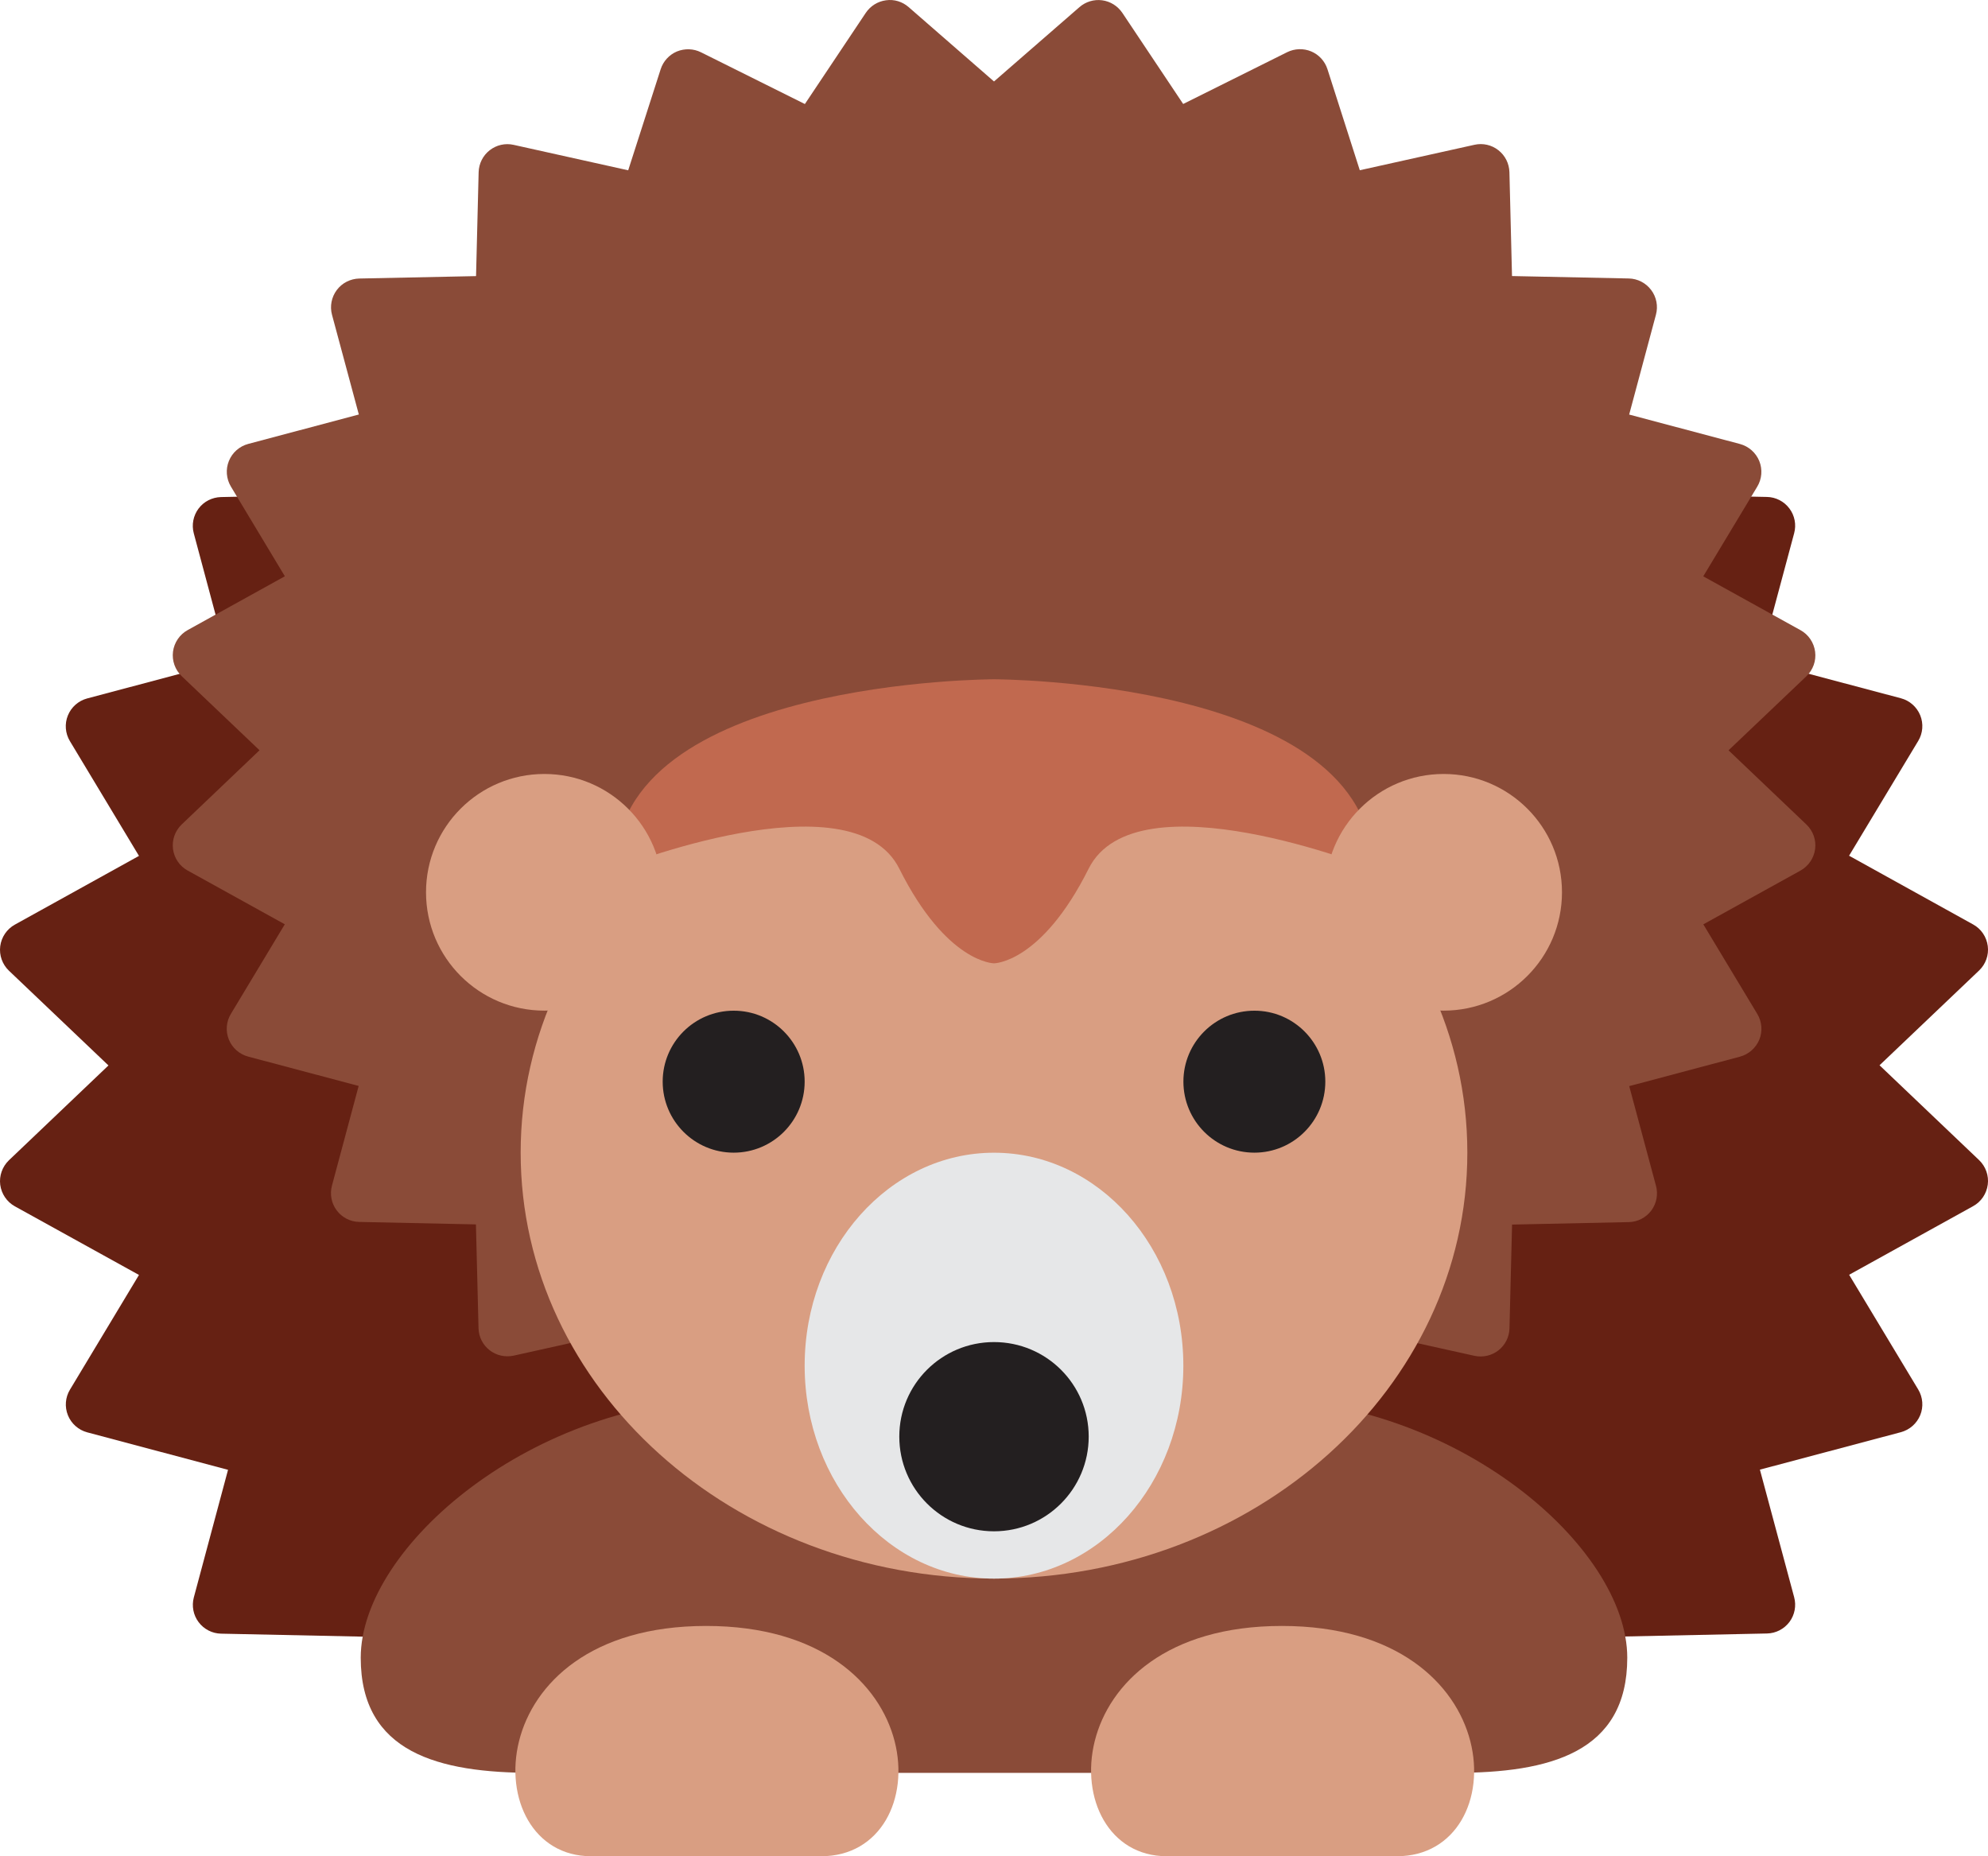 <?xml version="1.0" encoding="UTF-8" standalone="no"?>
<svg
   xmlns:dc="http://purl.org/dc/elements/1.1/"
   xmlns:cc="http://creativecommons.org/ns#"
   xmlns:rdf="http://www.w3.org/1999/02/22-rdf-syntax-ns#"
   xmlns:svg="http://www.w3.org/2000/svg"
   xmlns="http://www.w3.org/2000/svg"
   xmlns:sodipodi="http://sodipodi.sourceforge.net/DTD/sodipodi-0.dtd"
   xmlns:inkscape="http://www.inkscape.org/namespaces/inkscape"
   viewBox="0 0 34.532 32.243"
   id="svg2"
   version="1.1"
   inkscape:version="0.91 r13725"
   sodipodi:docname="1f994.svg"
   width="34.532"
   height="32.243">
  <defs
     id="defs24" />
  <sodipodi:namedview
     pagecolor="#ffffff"
     bordercolor="#666666"
     borderopacity="1"
     objecttolerance="10"
     gridtolerance="10"
     guidetolerance="10"
     inkscape:pageopacity="0"
     inkscape:pageshadow="2"
     inkscape:window-width="640"
     inkscape:window-height="480"
     id="namedview22"
     showgrid="false"
     inkscape:zoom="6.5555556"
     inkscape:cx="17.265987"
     inkscape:cy="17"
     inkscape:window-x="0"
     inkscape:window-y="0"
     inkscape:window-maximized="0"
     inkscape:current-layer="svg2" />
  <path
     d="m 27.954,17.555 c 0,5.905 -4.784,10.688 -10.688,10.688 -5.903,0 -10.688,-4.783 -10.688,-10.688 0,-5.903 4.786,-10.689 10.688,-10.689 5.904,0.001 10.688,4.786 10.688,10.689 z"
     id="path4"
     inkscape:connector-curvature="0"
     style="fill:#6d6e71" />
  <path
     d="m 25.266,30.743 -16,0 c -1.665,0 -2.479,-1.339 -2.763,-2.31 l -2.664,-0.056 c -0.153,-0.003 -0.297,-0.077 -0.389,-0.2 -0.092,-0.122 -0.123,-0.281 -0.083,-0.43 l 0.594,-2.216 -2.446,-0.651 c -0.152,-0.041 -0.276,-0.15 -0.335,-0.296 -0.059,-0.146 -0.046,-0.311 0.035,-0.445 l 1.199,-1.993 -2.156,-1.192 c -0.139,-0.077 -0.233,-0.216 -0.254,-0.374 -0.02,-0.157 0.036,-0.315 0.151,-0.426 l 1.729,-1.647 -1.729,-1.646 c -0.115,-0.11 -0.171,-0.268 -0.151,-0.426 0.021,-0.158 0.115,-0.297 0.254,-0.374 l 2.156,-1.194 -1.2,-1.994 c -0.081,-0.135 -0.094,-0.3 -0.035,-0.445 0.059,-0.146 0.183,-0.255 0.335,-0.296 l 2.446,-0.65 -0.594,-2.218 c -0.04,-0.148 -0.009,-0.307 0.083,-0.43 0.092,-0.123 0.236,-0.196 0.39,-0.2 l 2.575,-0.053 0.058,-2.302 c 0.004,-0.149 0.074,-0.289 0.192,-0.381 0.118,-0.092 0.271,-0.127 0.416,-0.094 l 2.521,0.561 0.717,-2.234 c 0.045,-0.139 0.148,-0.251 0.282,-0.308 0.136,-0.056 0.288,-0.051 0.417,0.014 l 2.284,1.139 1.341,-2.009 c 0.08,-0.119 0.208,-0.199 0.35,-0.218 0.145,-0.019 0.287,0.024 0.394,0.119 l 1.88,1.633 1.88,-1.636 c 0.109,-0.094 0.251,-0.137 0.395,-0.118 0.143,0.019 0.269,0.099 0.35,0.218 l 1.34,2.009 2.286,-1.139 c 0.13,-0.065 0.283,-0.069 0.417,-0.014 0.135,0.057 0.237,0.169 0.282,0.308 l 0.716,2.234 2.521,-0.561 c 0.146,-0.032 0.298,0.002 0.416,0.094 0.118,0.092 0.188,0.232 0.192,0.381 l 0.058,2.302 2.574,0.053 c 0.153,0.003 0.297,0.077 0.389,0.2 0.093,0.123 0.123,0.282 0.083,0.43 l -0.595,2.217 2.449,0.65 c 0.152,0.04 0.276,0.15 0.336,0.296 0.059,0.146 0.046,0.311 -0.035,0.445 l -1.201,1.994 2.155,1.194 c 0.14,0.077 0.233,0.216 0.254,0.374 0.021,0.158 -0.036,0.316 -0.151,0.426 l -1.729,1.646 1.729,1.647 c 0.115,0.11 0.172,0.269 0.151,0.426 -0.021,0.158 -0.114,0.297 -0.254,0.374 l -2.154,1.192 1.2,1.993 c 0.081,0.135 0.094,0.3 0.035,0.445 -0.06,0.146 -0.184,0.255 -0.335,0.296 l -2.45,0.651 0.595,2.216 c 0.04,0.148 0.01,0.307 -0.082,0.43 -0.093,0.123 -0.236,0.197 -0.39,0.2 l -2.663,0.056 c -0.285,0.974 -1.099,2.313 -2.764,2.313 z"
     id="path6"
     inkscape:connector-curvature="0"
     style="fill:#662113" />
  <path
     d="m 15.454,26.067 c -0.022,0 -0.044,-10e-4 -0.066,-0.004 -0.143,-0.019 -0.27,-0.099 -0.35,-0.219 l -1.058,-1.585 -1.805,0.899 c -0.131,0.064 -0.283,0.07 -0.418,0.014 -0.134,-0.057 -0.237,-0.169 -0.282,-0.309 l -0.564,-1.757 -1.99,0.442 c -0.148,0.031 -0.299,-0.003 -0.417,-0.095 -0.118,-0.092 -0.188,-0.231 -0.192,-0.381 l -0.045,-1.804 -2.029,-0.043 c -0.153,-0.003 -0.297,-0.077 -0.389,-0.2 -0.092,-0.122 -0.123,-0.281 -0.083,-0.43 l 0.464,-1.732 -1.92,-0.51 c -0.152,-0.041 -0.276,-0.15 -0.335,-0.296 -0.059,-0.146 -0.046,-0.311 0.035,-0.445 l 0.937,-1.557 -1.688,-0.934 c -0.14,-0.077 -0.234,-0.216 -0.254,-0.374 -0.02,-0.158 0.036,-0.316 0.151,-0.426 l 1.352,-1.289 -1.352,-1.287 c -0.115,-0.11 -0.171,-0.268 -0.151,-0.426 0.021,-0.158 0.115,-0.297 0.254,-0.374 l 1.689,-0.935 -0.937,-1.558 c -0.081,-0.135 -0.094,-0.3 -0.035,-0.445 0.059,-0.146 0.183,-0.255 0.335,-0.296 l 1.922,-0.511 -0.466,-1.732 c -0.04,-0.148 -0.009,-0.307 0.083,-0.43 0.092,-0.123 0.236,-0.196 0.39,-0.2 l 2.029,-0.042 0.045,-1.805 c 0.004,-0.149 0.074,-0.289 0.192,-0.381 0.117,-0.092 0.27,-0.127 0.416,-0.094 l 1.99,0.442 0.564,-1.756 c 0.045,-0.139 0.148,-0.251 0.282,-0.308 0.136,-0.055 0.287,-0.051 0.418,0.014 l 1.805,0.899 1.058,-1.584 c 0.08,-0.119 0.207,-0.199 0.35,-0.218 0.144,-0.021 0.287,0.024 0.395,0.119 l 1.482,1.291 1.484,-1.291 c 0.109,-0.095 0.253,-0.138 0.395,-0.119 0.143,0.019 0.269,0.099 0.35,0.218 l 1.057,1.583 1.807,-0.9 c 0.13,-0.064 0.283,-0.069 0.417,-0.013 0.135,0.057 0.237,0.169 0.282,0.308 l 0.562,1.756 1.991,-0.442 c 0.146,-0.033 0.3,0.002 0.416,0.094 0.118,0.092 0.188,0.232 0.192,0.382 l 0.045,1.804 2.028,0.042 c 0.153,0.003 0.297,0.077 0.389,0.2 0.093,0.123 0.123,0.282 0.083,0.43 l -0.465,1.734 1.924,0.511 c 0.152,0.041 0.276,0.15 0.336,0.296 0.059,0.146 0.046,0.311 -0.035,0.445 l -0.938,1.558 1.689,0.935 c 0.14,0.077 0.233,0.216 0.254,0.374 0.021,0.158 -0.036,0.316 -0.151,0.426 l -1.353,1.287 1.353,1.289 c 0.115,0.11 0.172,0.268 0.151,0.426 -0.021,0.158 -0.115,0.296 -0.254,0.374 l -1.688,0.934 0.938,1.557 c 0.081,0.135 0.094,0.3 0.035,0.445 -0.06,0.145 -0.184,0.255 -0.335,0.296 l -1.925,0.512 0.465,1.732 c 0.04,0.148 0.01,0.307 -0.082,0.43 -0.093,0.123 -0.236,0.197 -0.39,0.2 l -2.028,0.043 -0.045,1.804 c -0.004,0.149 -0.074,0.289 -0.192,0.381 -0.117,0.092 -0.271,0.126 -0.416,0.095 l -1.991,-0.442 -0.562,1.757 c -0.045,0.139 -0.147,0.252 -0.282,0.309 -0.134,0.058 -0.284,0.053 -0.417,-0.014 l -1.806,-0.899 -1.058,1.585 c -0.08,0.12 -0.207,0.199 -0.35,0.219 -0.142,0.018 -0.286,-0.024 -0.395,-0.119 l -1.485,-1.297 -1.483,1.294 c -0.092,0.08 -0.209,0.123 -0.329,0.123 z"
     id="path8"
     inkscape:connector-curvature="0"
     style="fill:#8a4b38" />
  <path
     d="m 12.766,24.295 9,0 c 3.521,0 6.5,2.575 6.5,4.5 0,1.65 -1.35,2 -3,2 l -16,0 c -1.65,0 -3,-0.35 -3,-2 0,-1.925 2.99,-4.5 6.5,-4.5 z"
     id="path10"
     inkscape:connector-curvature="0"
     style="fill:#8a4b38" />
  <path
     d="m 25.488,20.022 c 0,4.088 -3.68,7.398 -8.222,7.398 -4.542,0 -8.222,-3.31 -8.222,-7.398 0,-4.087 3.68,-7.4 8.222,-7.4 4.542,0 8.222,3.313 8.222,7.4 z"
     id="path12"
     inkscape:connector-curvature="0"
     style="fill:#d99e82" />
  <path
     d="m 20.555,23.722 c 0,2.043 -1.473,3.699 -3.289,3.699 -1.816,0 -3.289,-1.656 -3.289,-3.699 0,-2.043 1.472,-3.699 3.289,-3.699 1.817,0 3.289,1.655 3.289,3.699 z"
     id="path14"
     inkscape:connector-curvature="0"
     style="fill:#e6e7e8" />
  <path
     d="m 18.911,24.954 c 0,0.908 -0.736,1.645 -1.645,1.645 -0.909,0 -1.645,-0.736 -1.645,-1.645 0,-0.908 0.736,-1.642 1.645,-1.642 0.909,0 1.645,0.734 1.645,1.642 z m -4.934,-6.166 c 0,0.682 -0.552,1.234 -1.233,1.234 -0.681,0 -1.233,-0.553 -1.233,-1.234 0,-0.68 0.552,-1.232 1.233,-1.232 0.681,-10e-4 1.233,0.552 1.233,1.232 z m 9.044,0 c 0,0.682 -0.552,1.234 -1.232,1.234 -0.682,0 -1.233,-0.553 -1.233,-1.234 0,-0.68 0.552,-1.232 1.233,-1.232 0.68,-10e-4 1.232,0.552 1.232,1.232 z"
     id="path16"
     inkscape:connector-curvature="0"
     style="fill:#231f20" />
  <path
     d="m 10.688,15.089 c 0,0 4.111,-1.644 4.933,0 0.823,1.644 1.645,1.644 1.645,1.644 l 0,-4.934 c 0,10e-4 -6.578,10e-4 -6.578,3.29 z m 13.155,0 c 0,0 -4.11,-1.644 -4.933,0 -0.822,1.644 -1.644,1.644 -1.644,1.644 l 0,-4.934 c 0,10e-4 6.577,10e-4 6.577,3.29 z"
     id="path18"
     inkscape:connector-curvature="0"
     style="fill:#c1694f" />
  <path
     d="m 11.511,15.499 c 0,1.136 -0.92,2.056 -2.055,2.056 -1.136,0 -2.056,-0.92 -2.056,-2.056 0,-1.135 0.92,-2.055 2.056,-2.055 1.135,0 2.055,0.92 2.055,2.055 z m 15.621,0 c 0,1.136 -0.92,2.056 -2.056,2.056 -1.135,0 -2.056,-0.92 -2.056,-2.056 0,-1.135 0.921,-2.055 2.056,-2.055 1.136,0 2.056,0.92 2.056,2.055 z m -16.866,16.744 c -2,0 -2,-4 2,-4 4,0 4.062,4 2,4 l -4,0 z m 10,0 c -2,0 -2,-4 2,-4 4,0 4.062,4 2,4 l -4,0 z"
     id="path20"
     inkscape:connector-curvature="0"
     style="fill:#d99e82" />
</svg>
